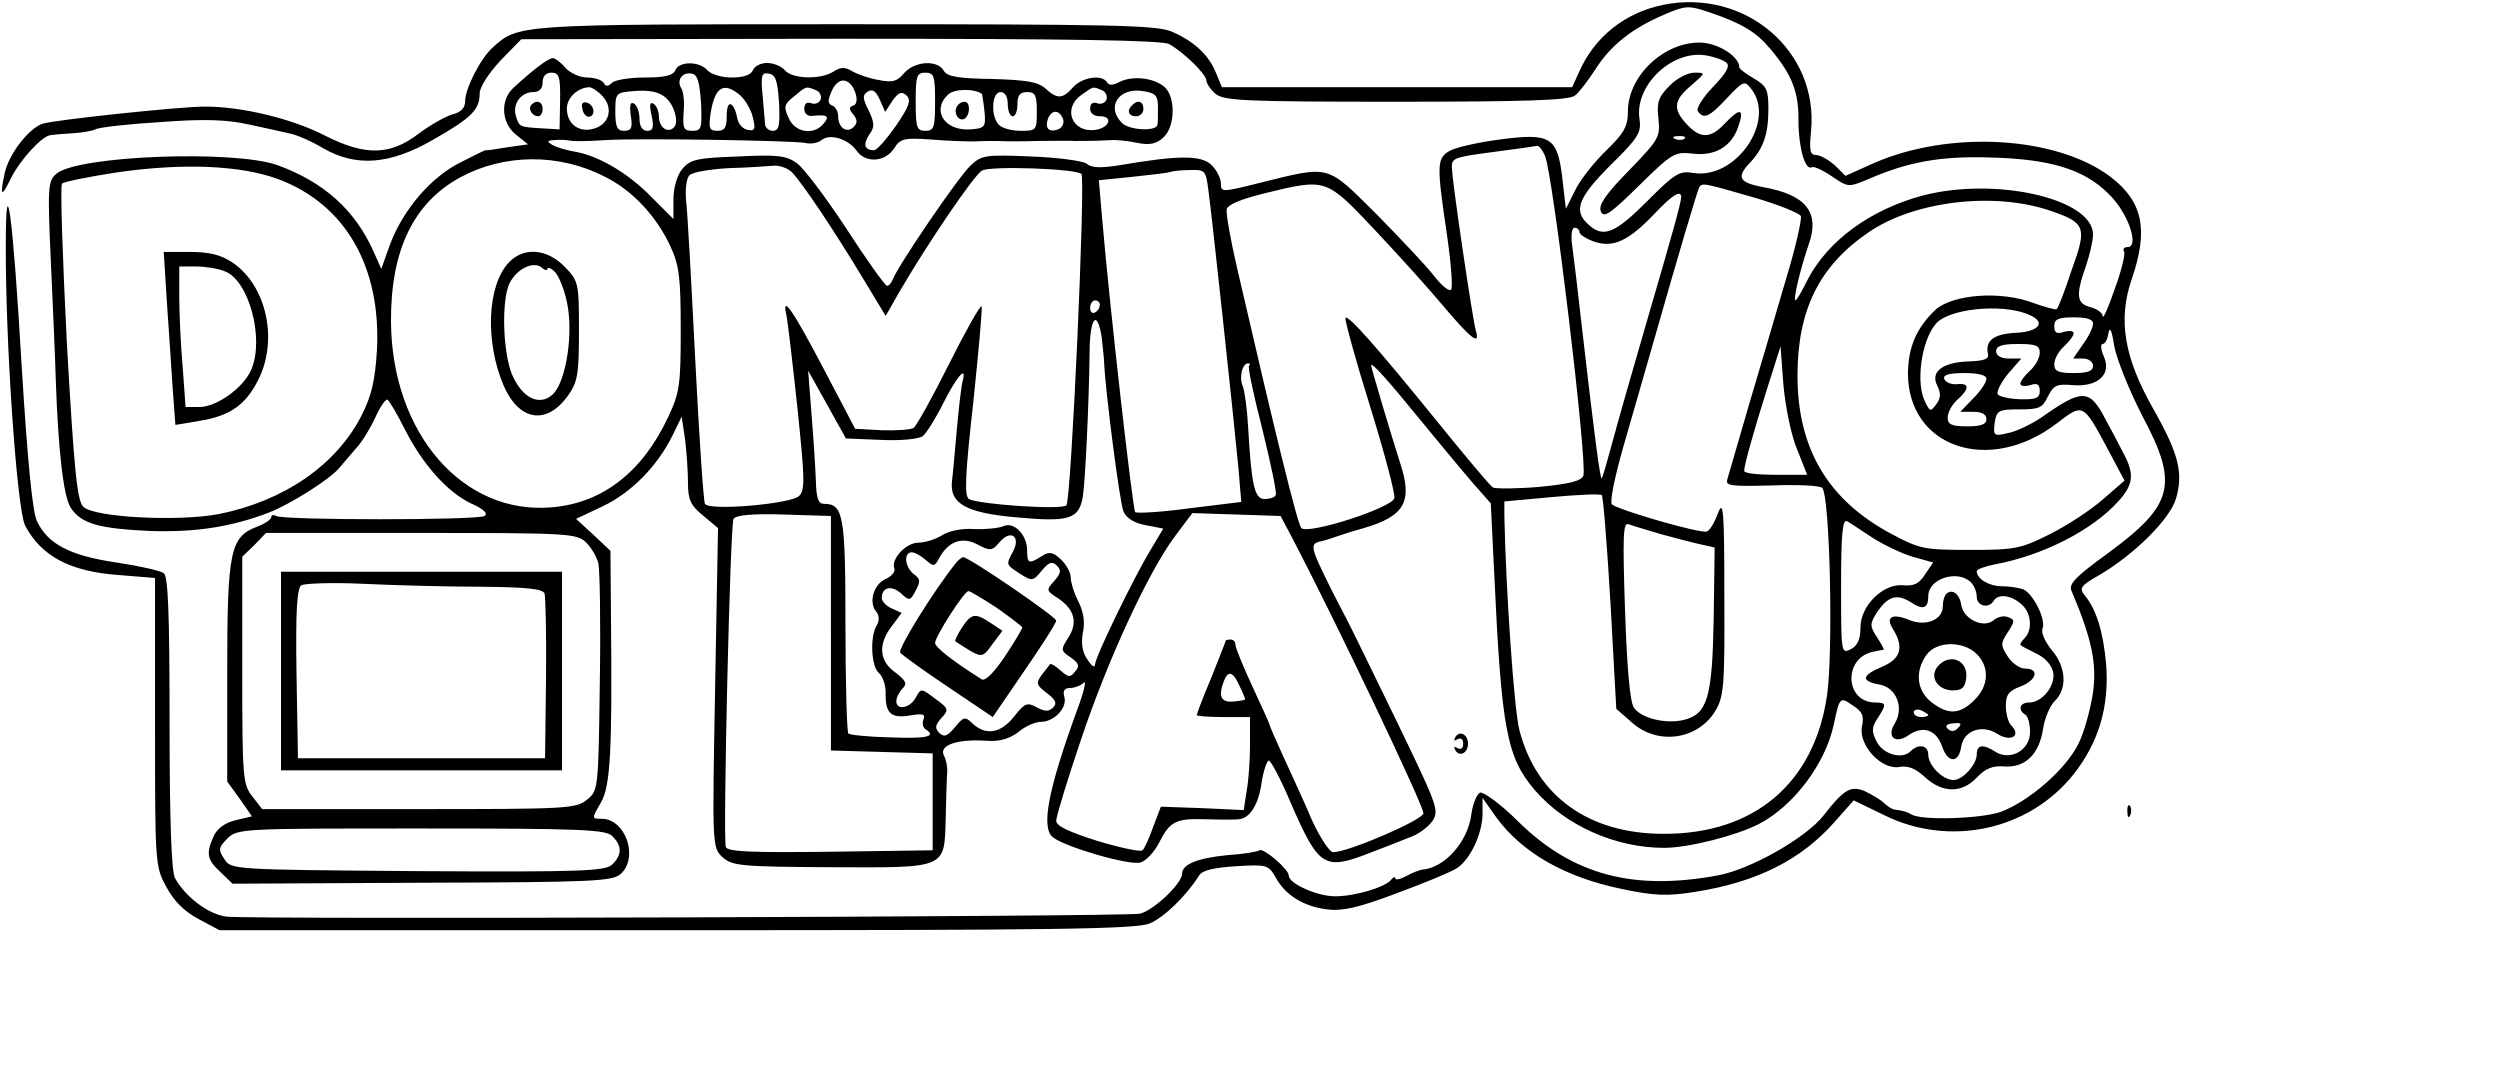 <?xml version="1.0" standalone="no"?>
<!DOCTYPE svg PUBLIC "-//W3C//DTD SVG 20010904//EN"
 "http://www.w3.org/TR/2001/REC-SVG-20010904/DTD/svg10.dtd">
<svg version="1.0" xmlns="http://www.w3.org/2000/svg"
 width="516pt" height="220pt" viewBox="0 0 516 220"
 preserveAspectRatio="xMidYMid meet">
<g transform="translate(0,220) scale(0.1,-0.1)"
fill="#000000" stroke="none">
<path d="M3433 2190 c-79 -16 -142 -66 -174 -139 l-14 -31 -361 0 -362 0 -12
29 c-15 38 -46 66 -92 86 -32 13 -122 15 -673 15 -677 0 -675 0 -728 -48 -25
-22 -57 -85 -57 -111 0 -14 -9 -23 -26 -27 -14 -4 -46 -22 -70 -40 -59 -45
-110 -46 -193 -4 -68 35 -171 60 -248 60 -52 0 -305 -27 -334 -35 -29 -9 -70
-62 -79 -101 -11 -50 -7 -53 13 -11 18 36 63 86 81 88 6 1 27 3 47 4 19 1 40
5 46 8 6 4 67 11 134 15 92 7 138 5 183 -5 34 -7 72 -16 86 -19 14 -3 44 -16
67 -30 68 -39 137 -34 226 17 81 46 97 63 97 96 0 13 18 41 43 68 l43 44 657
1 c477 0 664 -3 680 -11 29 -16 76 -61 77 -75 0 -6 8 -18 18 -27 17 -15 57
-17 373 -17 270 0 359 3 370 13 8 6 27 31 42 54 31 49 75 84 140 112 46 20 52
20 94 6 68 -23 98 -41 127 -76 44 -52 59 -89 58 -148 0 -55 14 -105 28 -96 4
2 22 -6 41 -19 34 -23 34 -23 77 -5 81 35 147 47 248 44 125 -3 195 -24 246
-75 40 -38 65 -110 39 -110 -7 0 -10 -4 -7 -9 3 -5 -5 -39 -19 -77 -13 -38
-24 -63 -25 -57 0 7 -11 15 -25 19 -29 7 -31 24 -10 84 8 23 15 53 15 66 0 74
-202 120 -353 80 -107 -29 -195 -93 -237 -175 -11 -23 -22 -41 -24 -41 -6 0
11 68 27 115 24 67 -5 103 -95 119 -48 9 -54 20 -28 48 30 31 40 61 40 114 0
39 -4 47 -30 62 -16 9 -30 20 -30 23 0 22 -42 49 -78 51 -76 3 -152 -68 -152
-142 0 -31 -8 -45 -45 -81 -25 -24 -54 -61 -64 -82 l-19 -38 -7 60 c-10 89
-24 97 -130 83 -46 -6 -93 -17 -104 -24 -25 -15 -26 -28 -5 -169 9 -61 13
-113 9 -117 -4 -4 -19 8 -34 27 -14 19 -68 76 -119 128 -106 105 -94 102 -244
65 -76 -19 -78 -19 -78 -1 0 11 -9 28 -19 38 -21 21 -67 21 -190 0 -38 -6 -58
-6 -68 3 -8 6 -59 13 -115 15 -94 4 -102 3 -125 -19 -24 -22 -148 -204 -160
-234 -3 -8 -8 -14 -12 -14 -4 0 -42 53 -84 118 -42 64 -88 125 -102 135 -22
16 -40 18 -122 14 -85 -3 -98 -6 -115 -26 -11 -14 -18 -39 -18 -63 l0 -40 -46
46 c-49 50 -110 85 -158 93 -17 3 -38 9 -46 14 -12 7 -11 9 5 10 11 1 25 0 30
-1 9 -2 31 -2 78 1 68 4 381 -1 409 -6 12 -3 27 0 34 6 17 14 55 2 72 -22 18
-26 58 -24 77 4 13 21 21 23 77 19 35 -3 74 -4 88 -4 14 1 36 1 50 1 14 -1 50
-1 80 0 30 0 66 1 80 0 24 0 41 0 78 2 9 0 32 -2 50 -6 25 -5 39 -2 53 11 25
22 26 85 2 105 -23 19 -66 23 -92 10 -13 -7 -22 -8 -26 -1 -10 17 -51 11 -70
-10 -22 -25 -33 -25 -58 -2 -15 13 -39 17 -110 19 -70 1 -92 5 -99 17 -13 23
-60 20 -82 -5 -14 -17 -24 -20 -53 -14 -19 3 -44 12 -54 18 -15 9 -24 9 -39
-1 -27 -17 -85 -15 -100 3 -7 8 -23 15 -37 15 -13 0 -26 -7 -29 -15 -4 -10
-20 -15 -44 -15 -21 0 -43 7 -50 15 -16 19 -59 19 -66 0 -5 -11 -22 -15 -63
-15 -31 0 -62 -5 -68 -11 -8 -8 -13 -8 -17 0 -4 6 -19 11 -34 11 -15 0 -35 9
-45 20 -9 11 -21 20 -26 20 -9 0 -41 -24 -82 -62 -27 -26 -24 -72 6 -96 l25
-20 -43 -6 c-23 -4 -43 -7 -45 -6 -1 0 -24 -11 -51 -25 -61 -30 -118 -97 -145
-167 l-19 -53 -16 36 c-38 85 -102 143 -198 178 -89 32 -414 20 -457 -18 -17
-15 -18 -27 -11 -181 4 -91 9 -199 10 -240 5 -149 16 -245 31 -268 22 -33 57
-43 164 -48 92 -3 167 8 245 38 46 18 128 70 146 93 9 11 26 30 36 42 11 12
28 40 38 62 10 22 21 38 25 36 4 -3 20 -30 35 -60 38 -75 89 -131 137 -154 27
-12 36 -21 28 -26 -14 -9 -416 -9 -430 0 -5 3 -10 2 -10 -2 0 -5 -13 -14 -29
-20 -56 -21 -62 -50 -62 -300 l0 -226 26 -36 25 -36 -34 -8 c-21 -5 -38 -17
-45 -33 -16 -36 -14 -48 14 -74 l25 -24 391 2 c354 1 393 3 410 18 38 34 10
114 -39 114 -21 0 -21 0 -2 33 20 34 24 105 21 391 l-1 129 -35 33 -36 33 55
26 c59 28 113 83 144 146 l19 39 7 -47 c3 -25 6 -65 6 -89 0 -35 5 -47 31 -68
l31 -26 -6 -330 c-6 -327 -6 -329 15 -349 20 -18 36 -20 224 -21 242 -1 234
-4 237 103 1 40 2 81 3 92 1 11 -2 27 -7 36 -10 21 28 34 87 30 29 -2 48 4 67
18 14 12 35 21 46 21 28 0 55 29 49 51 -4 13 0 19 12 19 9 0 22 5 28 11 6 6 0
-20 -14 -57 -59 -162 -75 -242 -50 -262 24 -20 161 -60 182 -52 11 4 28 22 37
40 23 45 34 51 98 49 30 -1 60 -1 67 0 23 2 41 31 47 76 4 25 11 45 15 45 4 0
25 -39 45 -87 58 -133 69 -140 162 -104 27 10 64 25 82 32 19 6 40 22 49 35
14 22 9 33 -77 211 -50 103 -96 197 -102 208 -6 11 -20 38 -31 60 -45 91 -45
93 -15 99 7 2 20 6 28 9 8 3 33 11 55 17 85 25 101 55 75 134 -18 56 -60 197
-60 202 0 8 36 -32 105 -117 38 -46 85 -103 105 -126 l37 -42 7 -143 c15 -325
26 -381 84 -449 63 -73 166 -119 267 -119 50 0 148 25 195 49 72 37 138 125
155 206 12 57 13 57 39 39 20 -13 24 -21 19 -44 -7 -39 41 -90 78 -83 17 3 33
-3 52 -21 36 -33 76 -34 107 -1 18 19 33 25 57 23 43 -3 72 25 80 78 3 21 14
47 24 57 26 25 24 70 -6 105 -14 17 -23 37 -19 45 7 19 -20 73 -41 81 -9 3
-29 6 -44 6 -25 0 -51 15 -51 31 0 4 17 10 37 14 98 18 201 70 255 130 32 35
34 57 10 101 -9 18 -25 48 -36 68 -33 64 -48 64 -133 4 -21 -14 -52 -29 -69
-32 -29 -7 -30 -5 -27 21 4 26 8 28 51 28 41 0 48 3 59 27 12 23 18 26 52 23
52 -4 80 23 63 60 -6 14 -7 25 -2 25 5 0 10 10 12 23 3 14 7 4 12 -28 5 -27
31 -91 57 -142 77 -144 66 -185 -73 -287 -61 -44 -78 -61 -73 -74 43 -101 53
-152 45 -211 -5 -34 -18 -82 -30 -106 -26 -53 -102 -119 -161 -141 -42 -14
-163 -18 -184 -5 -10 6 -15 7 -34 10 -5 0 -16 7 -23 14 -7 7 -25 17 -39 24
-29 12 -43 4 -85 -50 -37 -47 -152 -112 -219 -124 -174 -32 -299 1 -411 111
-36 36 -72 62 -79 60 -7 -3 -15 -23 -18 -44 -7 -58 -56 -112 -102 -115 -5 -1
-20 -6 -32 -13 -13 -7 -23 -9 -23 -5 0 4 -4 3 -8 -2 -11 -16 -75 -35 -116 -35
-37 0 -96 26 -96 43 0 13 -52 57 -60 52 -5 -3 -34 -8 -66 -10 -62 -6 -94 -19
-94 -38 0 -21 -61 -78 -88 -83 -35 -6 -1836 -12 -1884 -6 -37 4 -86 41 -107
80 -7 14 -11 117 -11 320 0 228 -3 302 -12 309 -7 5 -51 15 -98 22 -95 14
-142 38 -164 86 -9 20 -19 122 -31 315 -18 312 -33 425 -33 255 -1 -201 23
-548 40 -580 33 -63 93 -95 194 -102 l74 -6 0 -297 c0 -291 0 -298 23 -340 16
-30 37 -51 67 -67 l43 -23 944 0 c770 0 950 2 976 14 29 12 75 56 102 99 7 11
30 16 76 19 63 4 67 3 82 -23 20 -37 58 -60 106 -66 31 -4 64 3 143 33 57 21
113 44 125 52 27 17 53 71 53 113 l0 32 29 -41 c54 -73 142 -123 259 -147 66
-14 94 -15 150 -6 128 20 220 66 290 146 l38 43 64 -31 c134 -66 298 -31 390
85 52 66 74 140 67 228 -6 66 -20 112 -44 141 -12 15 -9 20 30 42 73 43 145
115 158 157 16 53 6 93 -46 185 -61 107 -74 185 -45 269 35 102 23 160 -44
211 -111 84 -332 97 -489 28 l-58 -26 -22 22 c-13 11 -30 21 -39 21 -12 0 -14
10 -10 49 16 165 -135 295 -305 261z m131 -120 c7 -7 -2 -22 -28 -49 -21 -22
-35 -44 -32 -50 12 -18 24 -13 61 27 34 36 36 36 50 18 51 -67 -33 -187 -120
-173 -29 5 -38 -1 -96 -59 -66 -66 -90 -76 -121 -47 -31 28 -21 55 46 122 57
56 64 67 60 95 -11 68 65 142 135 132 19 -3 39 -10 45 -16z m-2408 -79 l-1
-58 -35 2 c-49 3 -48 3 -55 25 -8 25 10 50 36 50 12 0 19 7 19 20 0 13 7 20
18 20 16 0 19 -8 18 -59z m291 -4 c2 -52 1 -57 -18 -57 -18 0 -20 5 -18 38 2
21 0 43 -5 50 -10 16 2 34 22 30 12 -2 16 -18 19 -61z m161 0 c2 -46 0 -57
-13 -57 -8 0 -15 6 -16 13 0 6 -3 34 -5 60 -4 42 -2 48 13 45 14 -2 18 -15 21
-61z m322 3 c0 -53 -2 -60 -20 -60 -18 0 -20 7 -20 60 0 53 2 60 20 60 18 0
20 -7 20 -60z m-164 17 c4 -13 2 -23 -5 -25 -9 -3 -9 -7 0 -18 9 -11 9 -18 1
-26 -14 -14 -32 -2 -32 22 0 10 -6 20 -12 22 -10 4 -10 10 -1 31 14 30 38 27
49 -6z m-522 -6 c23 -25 13 -59 -20 -67 -30 -8 -54 11 -54 42 0 22 22 43 46
44 6 0 19 -9 28 -19z m147 -28 c6 -17 6 -30 0 -36 -13 -13 -31 0 -31 23 0 10
-5 22 -11 26 -8 4 -9 -3 -4 -25 5 -24 3 -31 -9 -31 -10 0 -16 9 -16 24 0 14
-5 28 -11 32 -8 5 -10 -3 -7 -25 4 -25 1 -31 -14 -31 -14 0 -18 8 -18 39 0 39
1 40 38 43 47 4 70 -7 83 -39z m137 30 c11 -10 23 -31 26 -46 6 -24 4 -28 -11
-25 -10 2 -19 12 -21 23 -7 36 -22 41 -22 7 0 -25 -4 -32 -19 -32 -17 0 -19 5
-14 38 9 53 27 64 61 35z m156 11 c8 -3 12 -12 10 -19 -3 -8 -12 -11 -20 -8
-9 3 -14 -1 -14 -12 0 -9 7 -16 18 -14 30 3 35 -1 22 -16 -20 -25 -59 -19 -72
11 -11 23 -10 29 11 45 26 22 24 21 45 13z m158 -22 c13 18 19 20 29 11 10
-10 6 -22 -22 -63 -19 -27 -39 -50 -45 -50 -20 0 -23 12 -10 32 12 16 11 24
-1 50 -13 25 -13 32 -2 39 10 6 17 1 25 -17 l11 -25 15 23z m185 14 c0 -1 3
-17 5 -36 3 -32 1 -35 -29 -37 -52 -4 -81 38 -47 71 12 13 54 14 71 2z m247 8
c8 -3 12 -12 10 -19 -3 -8 -12 -11 -20 -8 -8 3 -14 -1 -14 -11 0 -10 8 -16 21
-16 27 0 19 -24 -10 -28 -48 -7 -69 44 -29 72 26 18 22 18 42 10z m116 -35 c0
-16 0 -32 -1 -36 -1 -15 -58 -12 -73 3 -34 33 -7 74 43 66 26 -4 31 -9 31 -33z
m-310 6 c0 -14 5 -25 10 -25 6 0 10 11 10 25 0 18 5 25 20 25 17 0 20 -7 20
-40 0 -39 -1 -40 -33 -40 -18 0 -38 5 -45 12 -18 18 -15 68 3 68 9 0 15 -9 15
-25z m114 -30 c3 -9 -1 -18 -10 -22 -19 -7 -28 2 -21 22 8 19 23 19 31 0z
m995 -77 c17 -42 88 -636 79 -660 -5 -11 -29 -17 -92 -23 -47 -4 -90 -4 -95
-1 -6 4 -58 66 -117 139 -125 154 -181 217 -187 211 -2 -3 20 -84 50 -180 30
-97 53 -183 51 -192 -4 -20 -178 -76 -192 -62 -8 8 -55 200 -132 534 -14 60
-24 116 -22 124 2 10 30 21 78 33 128 31 126 32 228 -76 49 -52 113 -123 143
-159 55 -65 75 -81 65 -48 -6 20 -47 295 -49 332 -2 24 1 25 83 36 47 6 88 12
93 13 4 0 11 -9 16 -21z m-1940 -43 c56 -28 106 -81 135 -144 18 -39 21 -65
21 -171 0 -114 -2 -130 -26 -181 -53 -113 -135 -177 -239 -186 -184 -17 -331
152 -333 382 -1 148 46 246 143 299 91 49 204 50 299 1z m-674 -5 c138 -52
212 -181 203 -353 -4 -63 -11 -94 -32 -135 -52 -102 -160 -176 -294 -203 -84
-16 -258 -7 -280 15 -13 13 -19 75 -34 338 -9 178 -14 326 -10 329 4 4 54 14
112 23 138 20 257 15 335 -14z m1060 14 c21 -22 85 -117 144 -215 l49 -81 28
49 c55 95 155 243 171 251 17 10 193 4 205 -7 9 -8 -21 -674 -31 -684 -10 -10
-182 2 -201 13 -10 6 -8 49 9 201 11 106 19 194 17 197 -3 2 -33 -51 -67 -119
-34 -68 -67 -127 -73 -132 -6 -4 -36 -6 -66 -5 l-55 3 -63 120 c-66 126 -89
159 -79 115 3 -14 13 -100 23 -193 15 -146 16 -169 3 -181 -17 -16 -185 -31
-194 -16 -3 5 -12 139 -20 297 -8 158 -16 307 -19 330 -2 25 1 47 8 52 7 6 43
12 81 14 39 1 80 4 92 5 12 1 29 -5 38 -14z m859 -36 c7 -49 52 -468 62 -573
l6 -71 -106 -13 c-59 -8 -109 -11 -113 -8 -5 6 -52 417 -68 604 l-7 81 69 7
c37 4 73 8 78 10 6 2 24 4 42 4 30 1 32 -1 37 -41z m1124 -15 c52 -15 96 -33
99 -39 2 -7 -11 -66 -31 -131 -19 -65 -53 -181 -76 -258 -22 -77 -43 -147 -45
-155 -4 -13 9 -14 91 -12 53 2 100 0 105 -5 16 -16 23 -338 10 -428 -26 -181
-150 -287 -338 -286 -154 0 -262 78 -297 214 -11 42 -28 290 -31 442 l0 30 98
9 c53 5 100 7 103 4 3 -3 11 -103 18 -223 l12 -218 32 -28 c53 -48 136 -36
172 23 18 30 20 50 19 238 0 176 -2 200 -13 171 -7 -19 -17 -36 -23 -38 -13
-5 -185 45 -196 56 -5 5 6 57 23 117 17 60 45 155 61 212 55 193 92 317 96
325 6 10 7 10 111 -20z m-148 0 c-1 -14 -18 -75 -70 -253 -28 -96 -60 -208
-71 -249 -11 -41 -21 -76 -23 -78 -3 -4 -14 77 -41 312 -8 72 -17 147 -20 168
-3 21 -1 37 5 37 5 0 10 -4 10 -9 0 -5 14 -14 31 -20 39 -13 71 2 125 59 36
38 54 49 54 33z m762 -28 c73 -25 76 -34 44 -122 -14 -43 -28 -79 -31 -81 -2
-2 -24 4 -49 13 -66 25 -166 18 -202 -15 -38 -37 -55 -75 -56 -129 -1 -154
167 -212 307 -105 55 42 54 43 106 -54 l34 -64 -45 -39 c-25 -22 -74 -54 -110
-72 -60 -30 -72 -32 -165 -32 -95 0 -103 2 -163 34 -130 70 -192 176 -192 326
0 135 45 226 146 295 94 65 259 85 376 45z m-1962 -194 c0 -6 -4 -13 -10 -16
-5 -3 -10 1 -10 9 0 9 5 16 10 16 6 0 10 -4 10 -9z m1923 -23 c30 -15 13 -33
-33 -35 -44 -2 -63 -16 -57 -43 3 -11 -7 -15 -41 -16 -53 -2 -79 -22 -63 -51
7 -15 7 -25 -3 -38 -12 -16 -13 -15 -25 11 -18 45 -1 135 30 161 36 29 144 36
192 11z m127 -16 c0 -8 -9 -27 -21 -43 l-20 -29 20 0 c12 0 21 -7 21 -15 0
-11 -11 -15 -40 -15 -32 0 -40 4 -40 18 0 11 9 27 20 37 11 10 20 22 20 27 0
5 -9 6 -20 3 -15 -5 -20 -2 -20 12 0 14 8 18 40 18 27 0 40 -4 40 -13z m-2046
-29 c2 -21 5 -45 5 -53 2 -52 32 -289 40 -306 6 -14 23 -24 46 -28 l36 -7 -25
-42 c-35 -57 -116 -224 -116 -239 0 -7 -7 -3 -15 10 -11 15 -14 33 -10 56 5
22 1 44 -9 64 -9 17 -16 40 -16 50 0 10 -9 27 -21 38 -16 15 -24 16 -39 6 -27
-17 -30 -15 -30 12 0 32 -27 60 -49 50 -9 -4 -36 -7 -60 -6 -26 2 -53 -4 -67
-13 -13 -8 -34 -15 -48 -15 -26 0 -58 -34 -50 -54 2 -6 -6 -16 -18 -21 -25
-11 -36 -49 -19 -68 6 -8 6 -18 1 -27 -15 -23 -12 -86 4 -99 8 -7 14 -25 14
-40 -1 -43 10 -54 49 -48 27 5 34 3 29 -8 -3 -8 -1 -17 4 -20 24 -15 4 -20
-72 -17 -45 1 -84 5 -87 8 -3 3 -6 104 -6 223 0 227 -4 251 -44 251 -12 0 -16
11 -17 47 -1 27 -5 89 -9 138 l-7 90 39 -70 39 -70 73 -3 c42 -2 78 2 86 8 7
6 26 36 41 66 28 56 50 82 41 48 -3 -11 -8 -55 -12 -99 -4 -44 -8 -92 -10
-107 -6 -47 28 -67 135 -76 108 -10 127 -3 135 43 5 32 13 199 14 303 1 68 16
84 25 25z m1936 -31 c0 -11 -9 -27 -20 -37 -11 -10 -20 -22 -20 -27 0 -5 9 -6
20 -3 15 5 20 2 20 -12 0 -15 -8 -18 -42 -17 -23 1 -44 6 -45 11 -2 6 8 25 22
42 l27 31 -26 0 c-16 0 -26 6 -26 15 0 11 12 15 45 15 37 0 45 -3 45 -18z
m-501 -199 l21 -53 -65 0 c-36 0 -65 3 -65 8 0 12 19 80 48 172 l27 85 6 -80
c4 -44 16 -104 28 -132z m-1131 172 c-3 -3 10 -63 28 -133 17 -70 30 -130 27
-134 -2 -5 -13 -8 -23 -8 -21 0 -27 29 -34 150 -2 36 -7 73 -11 83 -8 18 -1
47 11 47 4 0 5 -2 2 -5z m1522 -27 c0 -7 -12 -25 -27 -40 l-27 -28 27 0 c17 0
27 -5 27 -15 0 -11 -11 -15 -40 -15 -32 0 -40 4 -40 18 0 11 9 27 20 37 26 23
25 35 -1 32 -12 -1 -24 4 -26 11 -3 8 9 12 41 12 29 0 46 -4 46 -12z m-2385
-525 l0 -242 105 -3 105 -3 0 -100 0 -100 -211 -3 c-164 -2 -213 0 -216 10 -6
22 9 665 16 677 5 8 39 11 104 9 l97 -3 0 -242z m952 197 c89 -170 273 -556
271 -569 -3 -14 -153 -79 -186 -80 -7 -1 -27 29 -44 66 -16 38 -43 96 -59 131
-16 35 -29 65 -29 67 0 2 -16 37 -35 78 -19 41 -35 80 -35 86 0 6 -4 11 -10
11 -5 0 -10 -1 -10 -2 0 -2 -14 -36 -30 -77 -17 -40 -30 -75 -30 -77 0 -2 25
-4 55 -4 l55 0 0 -57 c0 -32 -3 -75 -7 -96 l-6 -39 -86 4 -85 3 -16 -42 c-8
-23 -18 -45 -22 -48 -3 -4 -45 5 -92 19 -60 19 -86 31 -86 42 0 9 23 84 51
167 56 167 139 346 194 420 l36 48 91 -3 91 -3 24 -45z m1198 0 c22 -14 59
-32 82 -39 l43 -12 -17 -25 c-12 -19 -23 -24 -45 -22 -41 4 -88 -42 -88 -87 0
-24 -6 -38 -20 -45 -20 -10 -20 -8 -20 130 0 110 3 140 13 134 6 -4 30 -19 52
-34z m-435 7 c30 -8 67 -18 82 -21 l27 -6 -2 -149 c-3 -162 -13 -195 -62 -207
-38 -9 -89 4 -103 26 -8 13 -14 83 -18 202 -5 151 -4 180 7 176 8 -3 39 -12
69 -21z m-2220 -17 c11 -11 22 -30 25 -43 3 -12 5 -123 3 -246 -3 -220 -3
-223 -27 -242 -22 -18 -43 -19 -346 -19 l-324 0 -20 26 c-20 25 -21 39 -21
261 l0 234 25 24 24 25 321 0 c305 0 321 -1 340 -20z m881 -18 c-15 -28 -15
-27 14 -46 25 -16 27 -16 45 6 15 18 21 20 31 11 10 -10 9 -16 -5 -32 -17 -19
-17 -20 8 -36 34 -23 41 -50 21 -81 -16 -25 -16 -27 5 -41 17 -12 19 -18 9
-29 -10 -13 -14 -12 -30 2 -11 10 -20 15 -22 13 -1 -2 -9 -12 -17 -22 -12 -17
-11 -21 10 -37 19 -14 22 -22 14 -30 -9 -9 -17 -9 -34 0 -20 11 -25 9 -47 -19
-27 -34 -57 -40 -85 -15 -16 16 -19 15 -37 -7 -16 -19 -22 -21 -32 -12 -10 10
-9 16 4 31 16 17 15 20 -13 40 -29 22 -29 22 -40 2 -12 -22 -40 -27 -40 -7 0
7 6 19 13 26 10 10 7 16 -15 33 -34 24 -36 59 -7 96 l20 27 -20 9 c-12 5 -21
15 -21 22 0 22 20 27 40 9 17 -16 19 -15 30 6 10 19 10 24 -4 34 -18 14 -22
45 -4 45 6 0 19 -7 29 -16 16 -14 18 -14 28 5 19 34 47 44 79 27 26 -14 30
-13 46 6 23 26 43 10 27 -20z m1977 -64 c7 -7 12 -20 12 -30 0 -19 25 -25 35
-8 9 15 36 12 57 -7 21 -18 24 -53 6 -71 -6 -6 -10 -13 -7 -14 2 -2 18 -10 34
-18 18 -9 31 -25 33 -39 4 -27 -23 -61 -50 -61 -19 0 -24 -15 -8 -25 6 -3 10
-20 10 -36 0 -37 -40 -60 -71 -41 -26 17 -39 15 -39 -5 0 -21 -29 -53 -48 -53
-22 0 -52 30 -52 52 0 20 -20 24 -37 7 -17 -17 -57 -6 -70 21 -10 20 -10 29 2
47 19 29 19 33 -4 33 -64 0 -67 93 -4 105 10 2 19 4 21 4 1 1 -5 12 -14 26
-15 23 -15 27 0 51 23 34 41 39 70 21 25 -17 36 -13 36 13 0 36 61 55 88 28z
m-1510 -213 c7 -14 12 -27 12 -28 0 -2 -11 -4 -25 -5 -25 -2 -31 11 -19 42 9
23 19 20 32 -9z m-1294 -311 c20 -20 20 -38 0 -58 -14 -14 -61 -16 -401 -14
-384 3 -386 3 -400 25 -13 19 -12 24 6 42 21 21 30 21 400 21 332 0 382 -2
395 -16z"/>
<path d="M3446 2023 c-23 -23 -27 -34 -23 -68 4 -38 1 -43 -61 -107 -48 -49
-63 -71 -58 -84 6 -15 19 -6 79 53 68 67 74 70 110 66 46 -6 81 14 95 56 13
38 3 39 -28 6 -29 -31 -50 -32 -78 -2 -30 32 -28 50 9 81 30 26 30 26 6 26
-13 0 -37 -12 -51 -27z m31 -109 c-3 -3 -12 -4 -19 -1 -8 3 -5 6 6 6 11 1 17
-2 13 -5z"/>
<path d="M1097 1984 c-8 -8 1 -24 14 -24 5 0 9 7 9 15 0 15 -12 20 -23 9z"/>
<path d="M1202 1976 c1 -10 8 -17 13 -17 15 1 12 24 -3 29 -9 3 -13 -2 -10
-12z"/>
<path d="M1975 1980 c-8 -13 4 -32 16 -25 12 8 12 35 0 35 -6 0 -13 -4 -16
-10z"/>
<path d="M2337 1983 c-12 -11 -8 -23 8 -23 8 0 15 7 15 15 0 16 -12 20 -23 8z"/>
<path d="M1050 1658 c-45 -48 -49 -165 -10 -255 32 -72 88 -81 132 -20 20 28
23 43 23 134 0 99 -1 103 -29 132 -37 38 -85 42 -116 9z m80 -13 c0 4 7 2 14
-5 8 -6 20 -35 26 -63 14 -63 -1 -162 -28 -190 -28 -27 -65 -9 -86 42 -18 47
-21 148 -5 185 14 30 49 48 67 34 6 -6 12 -7 12 -3z"/>
<path d="M344 1583 c4 -54 9 -134 12 -179 l6 -81 48 8 c63 10 96 32 122 83 43
82 19 196 -52 244 -24 16 -47 22 -88 22 l-54 0 6 -97z m120 57 c49 -18 82
-137 55 -202 -15 -37 -71 -78 -107 -78 l-29 0 -6 83 c-4 45 -7 110 -7 145 l0
62 34 0 c19 0 46 -4 60 -10z"/>
<path d="M580 815 l0 -205 290 0 290 0 0 205 0 205 -290 0 -290 0 0 -205z
m412 174 c94 -1 128 -4 132 -14 2 -7 4 -87 3 -176 l-2 -164 -255 0 -255 0 -3
174 c-2 133 1 176 10 183 7 4 65 6 128 3 63 -3 172 -6 242 -6z"/>
<path d="M1973 1038 c-47 -59 -120 -177 -115 -185 4 -5 48 -37 99 -71 l92 -62
65 95 c36 52 66 99 66 104 0 8 -180 131 -192 131 -3 0 -10 -6 -15 -12z m85
-93 c28 -20 52 -38 52 -40 0 -3 -16 -30 -36 -60 -23 -34 -41 -52 -48 -47 -59
37 -96 66 -96 75 0 13 60 107 69 107 3 0 30 -16 59 -35z"/>
<path d="M1985 904 c-9 -14 -15 -27 -13 -28 56 -36 54 -36 76 -6 l21 28 -24
16 c-33 22 -40 20 -60 -10z"/>
<path d="M4017 974 c-4 -4 -7 -15 -7 -25 0 -29 -36 -43 -71 -28 -35 14 -48 5
-31 -21 22 -36 15 -60 -23 -76 -43 -18 -45 -30 -5 -37 35 -7 50 -48 31 -80
-18 -28 1 -44 29 -24 29 20 57 11 69 -25 12 -34 34 -33 39 1 5 33 43 47 75 26
27 -17 50 -4 28 18 -6 6 -11 24 -11 40 0 23 6 31 30 40 34 13 40 37 10 37 -11
0 -27 11 -36 25 -15 23 -15 27 0 50 15 23 15 26 1 31 -8 4 -22 1 -30 -6 -21
-18 -62 2 -67 31 -3 23 -19 35 -31 23z m63 -124 c27 -27 25 -66 -5 -95 -30
-30 -54 -31 -89 -4 -30 24 -34 63 -10 97 20 29 76 30 104 2z m-100 -126 c0 -2
-7 -4 -15 -4 -8 0 -15 4 -15 10 0 5 7 7 15 4 8 -4 15 -8 15 -10z m61 -27 c-7
-7 -14 -8 -21 -1 -6 6 -2 10 12 11 16 2 18 -1 9 -10z"/>
<path d="M3999 824 c-17 -21 0 -49 32 -49 18 0 25 6 27 24 6 38 -34 55 -59 25z"/>
<path d="M3004 679 c-4 -8 -3 -9 4 -5 7 4 12 1 12 -9 0 -10 -5 -13 -12 -9 -7
4 -8 3 -4 -5 9 -14 26 -5 26 14 0 19 -17 28 -26 14z"/>
<path d="M4391 524 c0 -11 3 -14 6 -6 3 7 2 16 -1 19 -3 4 -6 -2 -5 -13z"/>
</g>
</svg>
